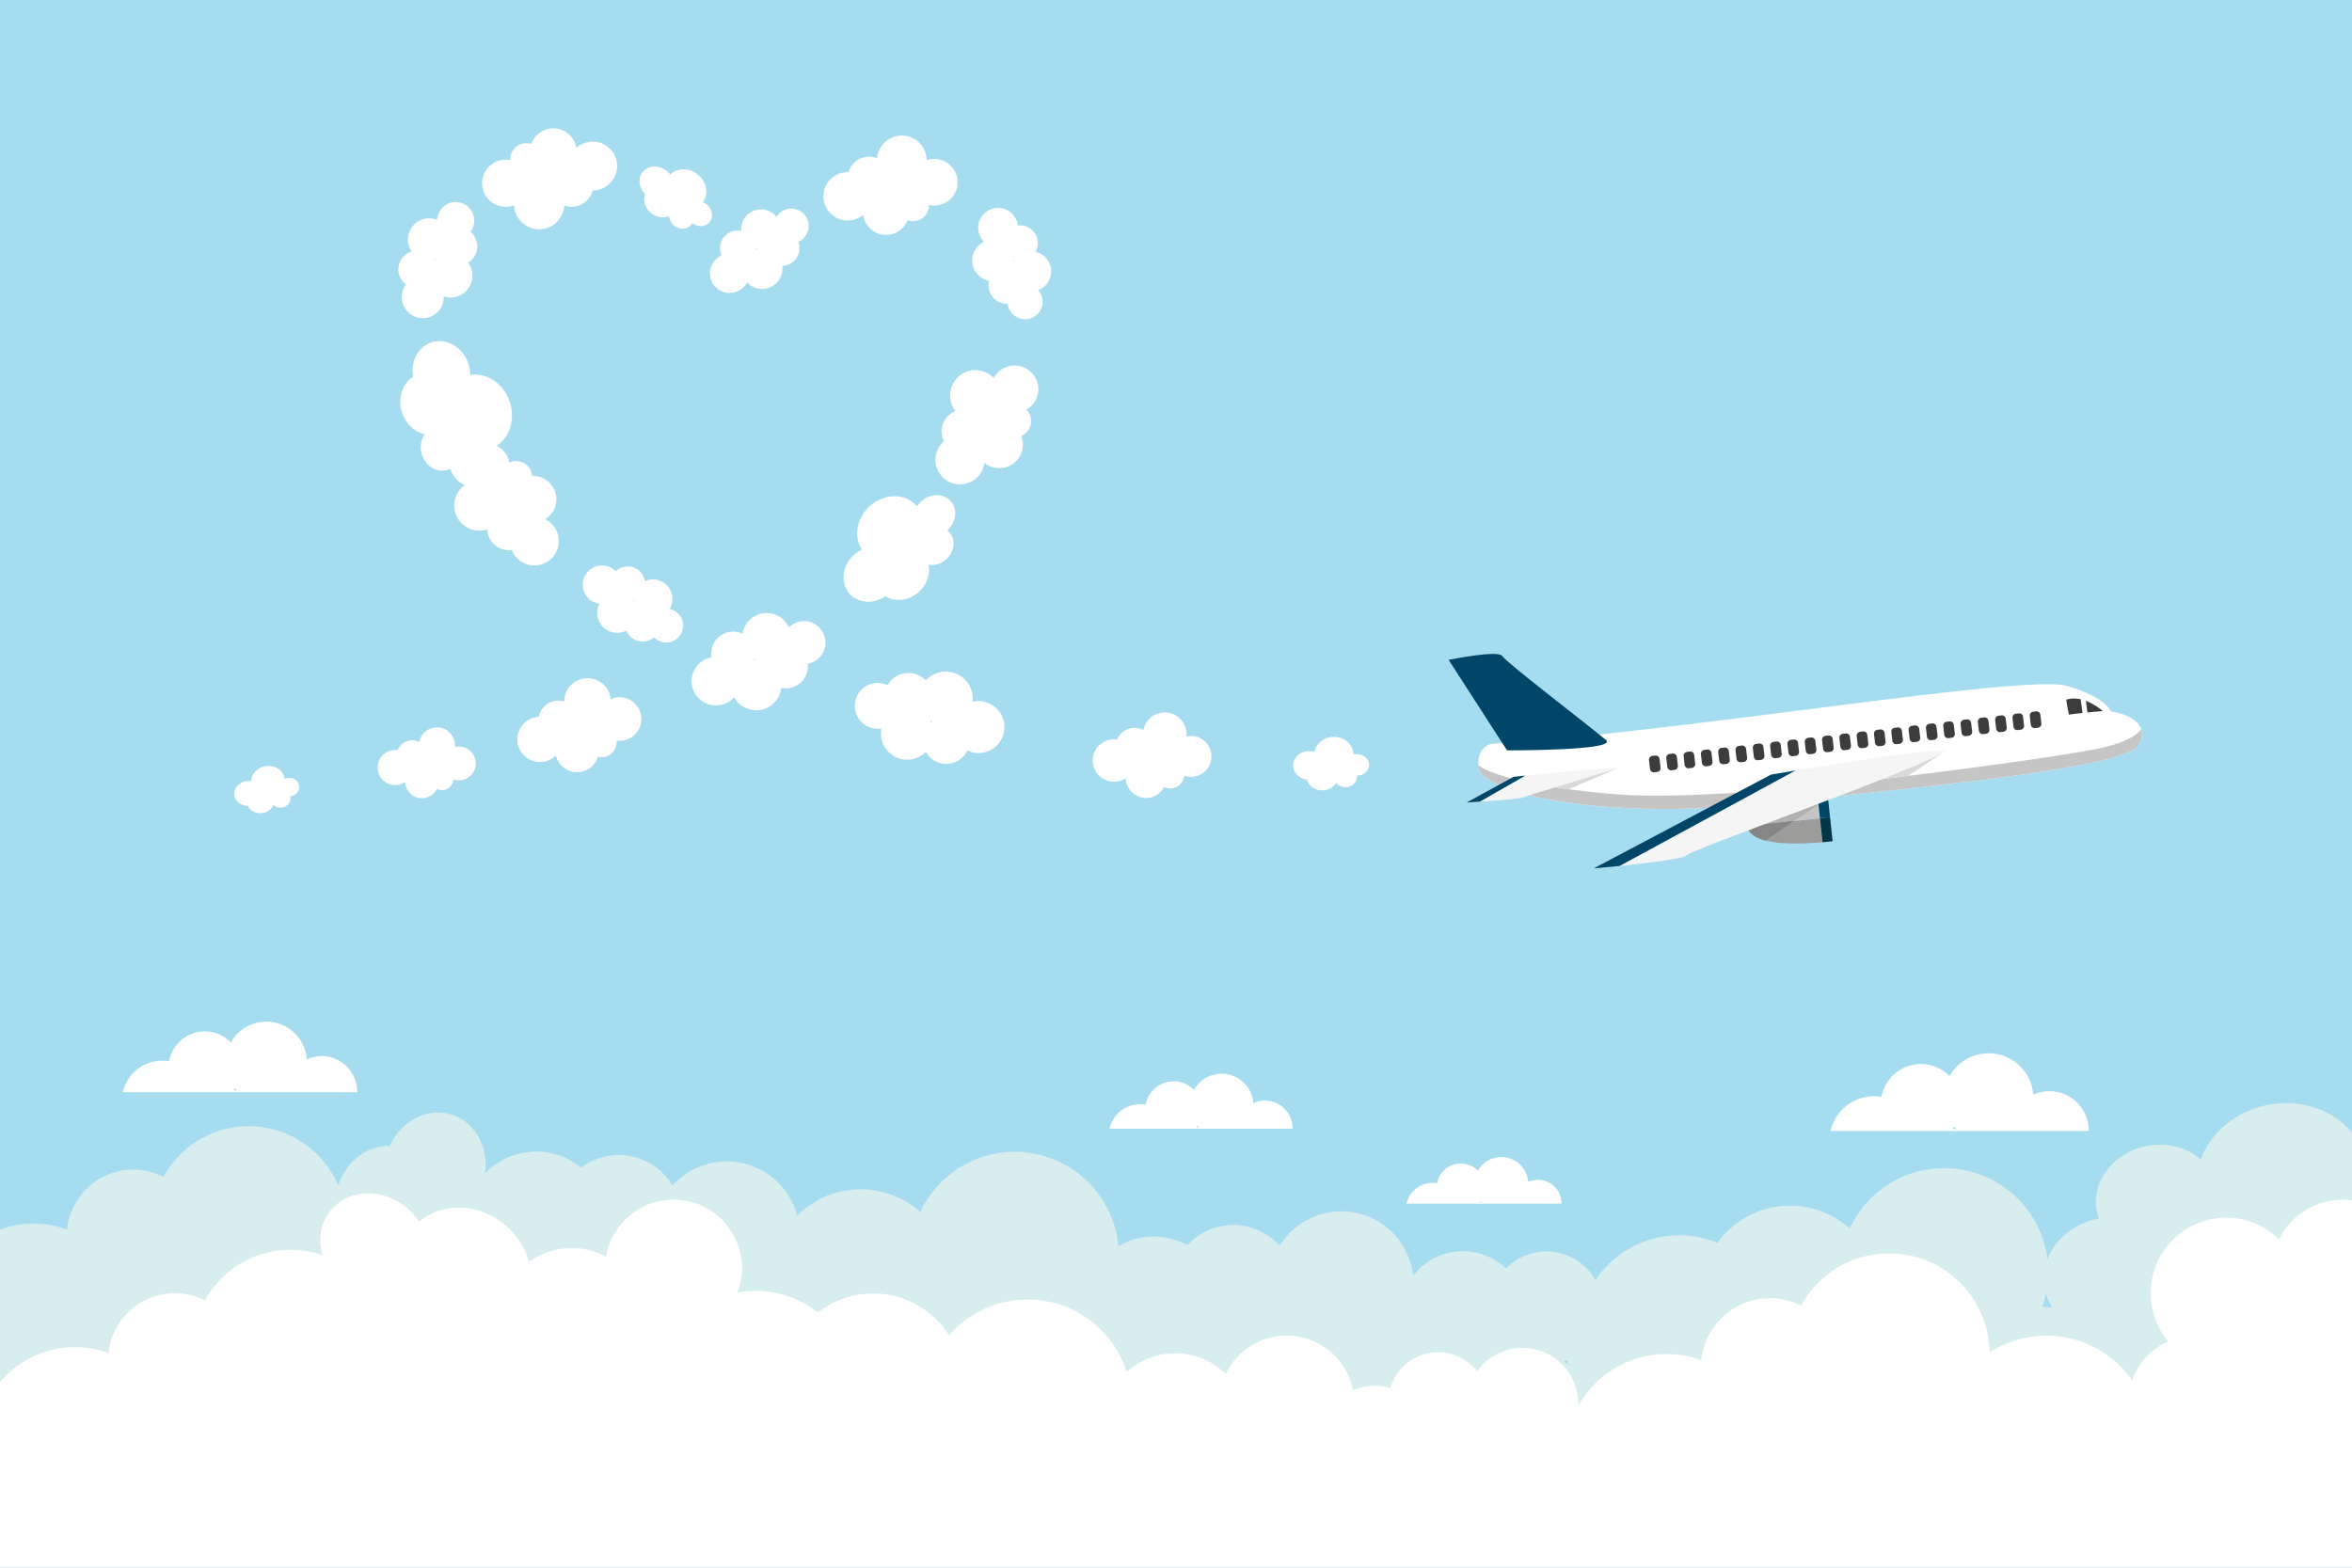 <?xml version="1.0" encoding="UTF-8"?>
<svg xmlns="http://www.w3.org/2000/svg" xmlns:xlink="http://www.w3.org/1999/xlink" width="595.28pt" height="396.85pt" viewBox="0 0 595.28 396.85" version="1.1">
<rect x="0" y="0" width="595.28" height="396.85" fill="#808080" stroke="none"/>
<defs>
<clipPath id="clip1">
  <path d="M 517 279 L 595.281 279 L 595.281 356 L 517 356 Z M 517 279 "/>
</clipPath>
<clipPath id="clip2">
  <path d="M 534 303 L 595.281 303 L 595.281 385 L 534 385 Z M 534 303 "/>
</clipPath>
<clipPath id="clip3">
  <path d="M 396 317 L 545 317 L 545 396.852 L 396 396.852 Z M 396 317 "/>
</clipPath>
<clipPath id="clip4">
  <path d="M 0 361 L 595.281 361 L 595.281 396.852 L 0 396.852 Z M 0 361 "/>
</clipPath>
</defs>
<g id="surface1">
<path style=" stroke:none;fill-rule:nonzero;fill:rgb(64.647%,86.327%,94.139%);fill-opacity:1;" d="M 0 0 L 0 396.848 L 595.277 396.848 L 595.277 0 L 0 0 "/>
<path style=" stroke:none;fill-rule:nonzero;fill:rgb(84.764%,92.969%,93.359%);fill-opacity:1;" d="M 286.141 327.145 C 284.645 326.844 283.156 326.695 281.688 326.668 C 282.094 325.52 282.426 324.328 282.672 323.094 C 285.52 308.816 276.258 294.93 261.98 292.082 C 249.809 289.648 237.93 296.027 232.922 306.809 C 230.004 304.211 226.383 302.324 222.273 301.504 C 213.297 299.711 204.508 303.48 199.449 310.43 C 197.992 309.84 196.465 309.375 194.867 309.055 C 180.973 306.281 167.465 315.293 164.691 329.184 C 161.918 343.074 170.934 356.586 184.824 359.359 C 189.598 360.312 194.328 359.871 198.59 358.32 C 198.57 358.418 198.547 358.512 198.527 358.609 C 195.867 371.938 204.512 374.895 217.836 377.555 C 226.734 379.328 235.465 376.059 241.078 369.723 C 243.164 371.457 245.699 372.715 248.551 373.281 C 256.977 374.965 265.188 370.051 267.852 362.109 C 270.402 363.766 273.301 364.98 276.461 365.613 C 289.848 368.281 302.859 369.602 305.531 356.215 C 308.203 342.832 299.52 329.816 286.141 327.145 "/>
<path style=" stroke:none;fill-rule:nonzero;fill:rgb(84.764%,92.969%,93.359%);fill-opacity:1;" d="M 521.367 331.285 C 519.871 330.984 518.391 330.836 516.918 330.812 C 517.32 329.656 517.656 328.469 517.898 327.234 C 520.75 312.957 511.488 299.07 497.211 296.223 C 485.039 293.789 473.156 300.168 468.152 310.949 C 465.234 308.352 461.609 306.469 457.504 305.645 C 448.523 303.852 439.734 307.621 434.68 314.57 C 433.223 313.98 431.691 313.516 430.098 313.195 C 416.203 310.422 402.691 319.434 399.922 333.324 C 397.148 347.215 406.16 360.727 420.055 363.5 C 424.828 364.453 429.559 364.012 433.82 362.465 C 433.801 362.559 433.773 362.652 433.758 362.75 C 431.098 376.074 439.738 379.035 453.062 381.691 C 461.965 383.469 470.695 380.199 476.309 373.863 C 478.395 375.598 480.93 376.855 483.777 377.422 C 492.207 379.105 500.418 374.191 503.082 366.25 C 505.633 367.906 508.527 369.121 511.691 369.754 C 525.074 372.422 538.09 373.742 540.766 360.355 C 543.438 346.973 534.75 333.957 521.367 331.285 "/>
<path style=" stroke:none;fill-rule:nonzero;fill:rgb(84.764%,92.969%,93.359%);fill-opacity:1;" d="M 395.953 344.527 C 396.188 344.449 396.414 344.363 396.645 344.277 C 396.688 344.738 396.762 345.199 396.848 345.656 C 396.566 345.266 396.27 344.895 395.953 344.527 Z M 429.508 351.422 C 428.484 350.988 427.445 350.699 426.398 350.523 C 426.699 349.996 426.973 349.441 427.215 348.867 C 430.633 340.75 426.82 331.395 418.699 327.98 C 414.234 326.098 409.395 326.41 405.379 328.418 C 404.52 323.879 401.48 319.836 396.898 317.902 C 391.336 315.566 385.129 317.023 381.156 321.102 C 379.805 319.809 378.199 318.734 376.371 317.965 C 368.328 314.582 359.066 318.355 355.684 326.395 C 352.301 334.438 356.07 343.699 364.113 347.086 C 365.609 347.715 367.148 348.098 368.684 348.25 C 368.586 348.461 368.484 348.672 368.395 348.887 C 364.879 357.246 368.805 356.871 377.156 360.387 C 382.016 362.434 387.293 361.961 391.562 359.574 C 392.996 362.777 395.609 365.469 399.105 366.938 C 404.449 369.191 410.391 367.965 414.414 364.293 C 415.617 365.457 417.051 366.43 418.688 367.117 C 425.785 370.102 433.961 366.777 436.945 359.68 C 439.934 352.582 436.605 354.406 429.508 351.422 "/>
<path style=" stroke:none;fill-rule:nonzero;fill:rgb(84.764%,92.969%,93.359%);fill-opacity:1;" d="M 201.637 324.715 C 200.695 324.207 199.734 323.797 198.758 323.473 C 199.266 322.789 199.734 322.059 200.152 321.281 C 205.02 312.316 201.691 301.098 192.723 296.23 C 185.074 292.082 175.797 293.895 170.211 300.074 C 168.797 297.73 166.762 295.719 164.18 294.316 C 158.539 291.262 151.871 291.965 147.047 295.566 C 146.191 294.871 145.266 294.242 144.262 293.699 C 135.531 288.965 124.621 292.203 119.891 300.93 C 115.152 309.656 118.391 320.574 127.117 325.305 C 130.117 326.934 133.379 327.617 136.555 327.461 L 136.449 327.641 C 131.91 336.016 135.016 346.48 143.391 351.02 C 148.98 354.055 155.504 353.672 160.574 350.59 C 161.609 352.184 163.051 353.551 164.844 354.52 C 170.137 357.395 176.652 355.805 180.078 351.039 C 181.441 352.676 183.133 354.09 185.117 355.164 C 193.531 359.727 204.047 356.605 208.605 348.199 C 213.164 339.789 210.047 329.273 201.637 324.715 "/>
<path style=" stroke:none;fill-rule:nonzero;fill:rgb(84.764%,92.969%,93.359%);fill-opacity:1;" d="M 358.934 333.582 C 357.93 333.258 356.914 333.035 355.906 332.902 C 356.273 332.141 356.602 331.348 356.867 330.516 C 359.961 320.906 354.68 310.602 345.066 307.508 C 336.871 304.871 328.184 308.324 323.879 315.355 C 322.074 313.332 319.727 311.75 316.957 310.859 C 310.914 308.91 304.559 310.812 300.527 315.199 C 299.57 314.68 298.555 314.234 297.48 313.891 C 288.125 310.879 278.102 316.02 275.094 325.371 C 272.082 334.723 277.223 344.746 286.574 347.758 C 289.789 348.789 293.086 348.863 296.145 348.133 L 296.074 348.324 C 293.188 357.297 298.117 356.906 307.09 359.793 C 313.078 361.723 319.355 370.164 323.723 366.238 C 325.023 367.602 326.672 358.668 328.59 359.285 C 334.266 361.113 340.312 368.375 342.773 363.117 C 344.398 364.457 346.301 365.523 348.43 366.211 C 357.438 369.109 367.098 364.156 369.996 355.148 C 372.898 346.137 367.945 336.48 358.934 333.582 "/>
<path style=" stroke:none;fill-rule:nonzero;fill:rgb(84.764%,92.969%,93.359%);fill-opacity:1;" d="M 120.172 303.906 C 121.047 302.617 121.75 301.164 122.234 299.57 C 124.539 291.969 120.945 284.148 114.207 282.105 C 108.105 280.25 101.52 283.77 98.613 290.09 C 92.941 289.91 87.426 294.031 85.496 300.379 C 83.93 305.543 85.156 310.809 88.262 314.211 C 85.496 315.262 83.152 317.715 82.156 321.004 C 80.543 326.301 83.051 331.75 87.746 333.172 C 88.16 333.301 88.578 333.383 88.996 333.438 L 88.961 333.543 C 87.227 339.242 89.922 345.109 94.98 346.641 C 100.035 348.176 105.535 344.801 107.266 339.102 C 107.578 338.066 107.742 337.031 107.777 336.016 C 107.906 336.059 108.035 336.102 108.164 336.145 C 116.246 338.602 125.047 333.195 127.812 324.078 C 130.344 315.742 126.953 307.184 120.172 303.906 "/>
<g clip-path="url(#clip1)" clip-rule="nonzero">
<path style=" stroke:none;fill-rule:nonzero;fill:rgb(84.764%,92.969%,93.359%);fill-opacity:1;" d="M 573.938 279.699 C 565.73 281.301 559.418 286.797 557.008 293.516 C 553.566 290.496 548.508 289.062 543.281 290.082 C 534.863 291.723 529.223 299.105 530.68 306.566 C 530.805 307.227 530.996 307.859 531.227 308.469 L 531.055 308.496 C 521.992 310.262 515.922 318.207 517.488 326.238 C 519.055 334.273 527.668 339.355 536.727 337.59 C 538.367 337.266 539.902 336.742 541.32 336.051 C 541.355 336.262 541.387 336.465 541.426 336.668 C 543.93 349.52 557.707 357.645 572.195 354.82 C 585.441 352.23 594.695 341.383 594.266 329.723 C 594.598 329.758 594.938 329.773 595.277 329.793 L 595.277 286.715 C 590.594 281.023 582.434 278.047 573.938 279.699 "/>
</g>
<path style=" stroke:none;fill-rule:nonzero;fill:rgb(84.764%,92.969%,93.359%);fill-opacity:1;" d="M 556.352 339.316 C 552.48 331.422 542.84 326.863 532.75 328.828 C 524.543 330.434 518.23 335.93 515.816 342.645 C 512.379 339.625 507.316 338.191 502.094 339.215 C 493.676 340.852 488.031 348.234 489.488 355.699 C 489.617 356.359 489.809 356.988 490.035 357.602 L 489.863 357.629 C 480.805 359.395 474.73 357.34 476.301 365.371 C 477.867 373.406 486.48 378.484 495.535 376.719 C 497.18 376.398 498.715 375.871 500.133 375.184 C 500.168 375.391 500.195 375.594 500.238 375.801 C 502.738 388.652 516.52 396.773 531.008 393.949 C 544.254 391.363 553.508 380.516 553.074 368.852 C 555.473 369.113 557.977 369.027 560.508 368.531 C 572.586 366.176 580.688 365.582 578.594 354.871 C 576.703 345.176 567.113 338.711 556.352 339.316 "/>
<path style=" stroke:none;fill-rule:nonzero;fill:rgb(84.764%,92.969%,93.359%);fill-opacity:1;" d="M 9.098 359.164 C 10.617 359.125 12.102 358.938 13.539 358.637 C 13.402 359.852 13.344 361.086 13.375 362.344 C 13.766 376.895 25.879 378.379 40.434 377.992 C 52.84 377.66 63.008 378.805 65.496 367.184 C 68.922 369.066 72.867 360.102 77.059 359.988 C 86.211 359.746 93.945 364.121 97.332 356.223 C 98.883 356.473 100.48 356.59 102.105 356.547 C 116.27 356.168 127.438 344.383 127.062 330.223 C 126.684 316.059 114.895 304.887 100.734 305.266 C 95.867 305.395 91.352 306.875 87.539 309.332 C 87.539 309.23 87.539 309.137 87.539 309.035 C 87.176 295.453 75.871 284.738 62.289 285.105 C 53.219 285.348 45.43 290.473 41.363 297.895 C 38.945 296.668 36.191 296.004 33.285 296.082 C 24.695 296.312 17.781 302.93 16.945 311.262 C 14.094 310.211 11 309.672 7.773 309.758 C 5.047 309.832 2.434 310.352 0 311.234 L 0 357.688 C 2.836 358.719 5.902 359.25 9.098 359.164 "/>
<path style=" stroke:none;fill-rule:nonzero;fill:rgb(100%,100%,100%);fill-opacity:1;" d="M 283.484 367.449 C 284.367 365.746 285.035 363.992 285.52 362.219 C 284.316 361.605 283.086 361.113 281.836 360.715 C 282.434 361.879 282.988 368.41 283.484 367.449 "/>
<path style=" stroke:none;fill-rule:nonzero;fill:rgb(100%,100%,100%);fill-opacity:1;" d="M 285.695 362.297 L 285.52 362.219 C 285.035 363.992 284.367 365.746 283.484 367.449 C 282.988 368.41 282.434 361.879 281.836 360.715 C 281.742 360.684 281.648 360.645 281.551 360.613 C 281.648 360.477 281.742 360.531 281.836 360.715 C 283.086 361.113 284.316 361.605 285.52 362.219 C 288.703 350.492 283.418 337.73 272.188 331.918 C 261.164 326.215 247.98 329.055 240.188 338.027 C 238.105 334.723 235.145 331.906 231.422 329.98 C 223.293 325.777 213.801 326.965 207.023 332.242 C 205.781 331.273 204.441 330.402 202.996 329.652 C 190.414 323.141 174.938 328.062 168.43 340.641 C 161.922 353.227 166.84 358.703 179.422 365.215 C 183.746 367.449 188.414 368.34 192.938 368.027 L 192.797 368.285 C 186.555 380.355 191.273 375.195 203.344 381.441 C 211.398 385.609 220.695 384.887 227.844 380.352 C 229.367 382.594 231.457 384.504 234.039 385.84 C 241.672 389.789 250.922 387.34 255.68 380.445 C 257.672 382.742 260.117 384.711 262.98 386.191 C 275.105 392.465 290.016 400.727 296.285 388.602 C 302.559 376.48 297.816 368.57 285.695 362.297 "/>
<path style=" stroke:none;fill-rule:nonzero;fill:rgb(100%,100%,100%);fill-opacity:1;" d="M 373.125 363.609 C 373.273 363.449 373.422 363.289 373.562 363.125 C 373.785 363.469 374.031 363.801 374.289 364.125 C 373.91 363.934 373.52 363.766 373.125 363.609 Z M 402.258 355.176 C 401.281 355.258 400.348 355.461 399.449 355.754 C 399.469 355.215 399.453 354.668 399.406 354.117 C 398.738 346.348 391.895 340.59 384.125 341.266 C 379.852 341.629 376.184 343.867 373.867 347.102 C 371.32 343.895 367.273 341.98 362.891 342.355 C 357.566 342.816 353.305 346.52 351.871 351.352 C 350.277 350.898 348.578 350.715 346.828 350.867 C 339.133 351.527 333.43 358.309 334.094 366.004 C 334.758 373.699 341.531 369.402 349.23 368.738 C 350.66 368.613 352.023 368.281 353.289 367.766 C 353.301 367.973 353.312 368.18 353.328 368.383 C 354.02 376.383 361.062 382.309 369.059 381.621 C 373.707 381.223 377.648 378.672 380.008 375.043 C 382.457 376.965 385.609 377.992 388.953 377.707 C 394.07 377.266 398.223 373.855 399.859 369.32 C 401.285 369.734 402.809 369.902 404.375 369.77 C 411.164 369.184 416.199 373.207 415.613 366.41 C 415.027 359.621 409.051 354.59 402.258 355.176 "/>
<path style=" stroke:none;fill-rule:nonzero;fill:rgb(100%,100%,100%);fill-opacity:1;" d="M 189.113 347.07 C 191.172 341.406 188.633 335.199 183.41 332.516 C 184.828 330.922 185.977 329.043 186.75 326.918 C 190.016 317.926 185.375 307.988 176.383 304.723 C 167.395 301.457 157.457 306.098 154.188 315.09 C 153.824 316.094 153.562 317.105 153.391 318.121 C 152.637 317.719 151.844 317.363 151.016 317.059 C 141.426 313.578 130.82 318.527 127.34 328.117 C 124.367 336.297 127.531 345.203 134.473 349.812 C 132.359 351.559 130.672 353.871 129.668 356.629 C 127.48 362.66 129.16 359.152 133.438 363.391 C 132.879 364.34 132.395 365.348 132.004 366.418 C 128.609 375.75 133.43 386.066 142.762 389.457 C 152.094 392.848 162.406 388.031 165.797 378.699 C 166.965 375.492 167.156 372.164 166.535 369.047 L 166.73 369.125 C 175.68 372.375 185.57 377.758 188.824 368.805 C 190.996 362.824 189.652 356.43 185.855 351.871 C 187.277 350.609 188.418 348.984 189.113 347.07 "/>
<g clip-path="url(#clip2)" clip-rule="nonzero">
<path style=" stroke:none;fill-rule:nonzero;fill:rgb(100%,100%,100%);fill-opacity:1;" d="M 578.488 310.965 C 577.836 311.852 577.277 312.781 576.809 313.738 C 576.18 313.117 575.5 312.531 574.77 311.988 C 566.281 305.727 554.32 307.523 548.055 316.012 C 542.711 323.246 543.238 333.004 548.766 339.605 C 546.16 340.719 543.812 342.516 542.008 344.957 C 538.066 350.293 537.832 357.223 540.832 362.676 C 539.996 363.449 539.223 364.309 538.52 365.262 C 532.422 373.516 534.176 375.148 542.434 381.25 C 550.688 387.344 562.324 385.594 568.422 377.336 C 570.516 374.5 571.688 371.258 571.98 367.984 L 572.148 368.117 C 579.324 373.414 589.145 372.516 595.277 366.418 L 595.277 303.855 C 589.02 303.02 582.508 305.523 578.488 310.965 "/>
</g>
<path style=" stroke:none;fill-rule:nonzero;fill:rgb(100%,100%,100%);fill-opacity:1;" d="M 271.309 390.148 C 270.055 390.508 270.016 391.316 271.309 390.148 "/>
<path style=" stroke:none;fill-rule:nonzero;fill:rgb(100%,100%,100%);fill-opacity:1;" d="M 335.758 341.395 C 328.117 335.809 317.395 337.473 311.809 345.113 C 311.184 345.965 310.656 346.855 310.211 347.773 C 309.605 347.184 308.949 346.625 308.246 346.109 C 300.098 340.148 288.656 341.922 282.695 350.074 C 277.613 357.023 278.16 356.359 283.48 362.656 C 280.992 363.73 278.746 365.461 277.031 367.809 C 273.285 372.934 273.09 379.562 275.984 384.77 C 275.188 385.52 274.449 386.344 273.781 387.254 C 272.695 388.738 271.875 389.637 271.309 390.148 C 272.441 389.824 274.574 389.875 277.641 392.113 C 285.566 397.914 296.699 396.188 302.496 388.258 C 304.492 385.531 305.598 382.43 305.867 379.293 L 306.027 379.418 C 313.637 384.98 324.312 399.324 329.871 391.719 C 333.59 386.637 334.078 384.191 331.73 378.809 C 333.434 378.004 334.965 376.773 336.152 375.148 C 339.672 370.336 338.977 363.734 334.758 359.742 C 336.543 358.625 338.152 367.152 339.477 365.352 C 345.062 357.711 343.398 346.984 335.758 341.395 "/>
<path style=" stroke:none;fill-rule:nonzero;fill:rgb(100%,100%,100%);fill-opacity:1;" d="M 133.645 334.727 C 132.812 334.039 131.918 333.488 130.992 333.066 C 131.082 332.965 131.172 332.863 131.262 332.762 C 136.637 326.242 135.031 316.043 127.684 309.98 C 120.961 304.438 111.762 304.277 106.125 309.273 C 105.27 307.973 104.199 306.762 102.918 305.703 C 96.789 300.648 88.188 300.953 83.707 306.391 C 79.648 311.309 80.359 318.738 85.074 323.855 C 82.727 329.023 84.41 335.699 89.527 339.918 C 93.691 343.352 99.02 344.246 103.355 342.691 C 103.266 345.645 104.621 348.758 107.273 350.941 C 111.547 354.465 117.539 354.25 120.664 350.465 C 120.938 350.129 121.172 349.773 121.387 349.41 L 121.473 349.484 C 126.066 353.273 132.516 353.043 135.879 348.969 C 139.238 344.895 138.238 338.516 133.645 334.727 "/>
<path style=" stroke:none;fill-rule:nonzero;fill:rgb(100%,100%,100%);fill-opacity:1;" d="M 190.84 167.055 C 190.871 166.965 190.895 166.871 190.918 166.777 C 191.074 166.867 191.234 166.953 191.398 167.027 C 191.215 167.027 191.027 167.039 190.84 167.055 Z M 200.664 158.027 C 200.293 158.25 199.965 158.516 199.672 158.805 C 199.574 158.59 199.457 158.379 199.332 158.172 C 197.551 155.238 193.73 154.312 190.801 156.098 C 189.188 157.078 188.18 158.676 187.902 160.406 C 186.27 159.641 184.301 159.684 182.648 160.688 C 180.641 161.91 179.688 164.203 180.07 166.387 C 179.352 166.52 178.648 166.781 177.988 167.184 C 175.09 168.949 174.168 172.734 175.938 175.637 C 177.703 178.535 181.488 179.453 184.391 177.688 C 184.934 177.359 185.402 176.961 185.797 176.512 L 185.934 176.746 C 187.773 179.762 191.707 180.719 194.723 178.883 C 196.473 177.812 197.531 176.035 197.746 174.148 C 199.086 174.426 200.531 174.215 201.793 173.441 C 203.723 172.27 204.688 170.113 204.445 168.008 C 205.09 167.895 205.723 167.66 206.312 167.301 C 208.875 165.738 209.684 162.402 208.125 159.84 C 206.562 157.281 203.223 156.469 200.664 158.027 "/>
<path style=" stroke:none;fill-rule:nonzero;fill:rgb(100%,100%,100%);fill-opacity:1;" d="M 191.199 63.09 L 191.207 62.863 C 191.344 62.902 191.488 62.938 191.633 62.965 C 191.488 63 191.34 63.043 191.199 63.09 Z M 197.168 54.105 C 196.922 54.355 196.715 54.625 196.535 54.906 C 196.422 54.758 196.289 54.613 196.148 54.473 C 194.184 52.52 191.004 52.527 189.047 54.496 C 187.973 55.578 187.492 57.031 187.605 58.441 C 186.176 58.152 184.637 58.566 183.531 59.676 C 182.191 61.023 181.887 63.012 182.609 64.648 C 182.07 64.895 181.566 65.238 181.129 65.68 C 179.191 67.629 179.203 70.777 181.152 72.715 C 183.102 74.652 186.25 74.645 188.188 72.695 C 188.551 72.328 188.844 71.926 189.07 71.492 L 189.219 71.652 C 191.246 73.672 194.52 73.656 196.535 71.633 C 197.703 70.449 198.191 68.855 197.992 67.328 C 199.102 67.285 200.191 66.844 201.035 65.992 C 202.324 64.699 202.668 62.816 202.066 61.211 C 202.551 60.996 203.004 60.691 203.395 60.297 C 205.109 58.574 205.098 55.797 203.379 54.086 C 201.656 52.379 198.875 52.387 197.168 54.105 "/>
<path style=" stroke:none;fill-rule:nonzero;fill:rgb(100%,100%,100%);fill-opacity:1;" d="M 256.504 66.277 C 256.516 66.125 256.516 65.977 256.512 65.82 L 256.734 65.895 C 256.652 66.02 256.574 66.148 256.504 66.277 Z M 262.094 63.766 C 262.805 62.473 262.871 60.859 262.137 59.457 C 261.238 57.758 259.418 56.855 257.613 57.062 C 257.543 56.465 257.367 55.875 257.07 55.316 C 255.777 52.855 252.73 51.91 250.27 53.203 C 247.809 54.5 246.863 57.539 248.156 60.004 C 248.398 60.461 248.695 60.867 249.047 61.215 L 248.848 61.312 C 246.289 62.656 245.309 65.82 246.652 68.379 C 247.434 69.867 248.828 70.82 250.359 71.098 C 250.062 72.176 250.16 73.367 250.727 74.438 C 251.586 76.07 253.297 76.977 255.031 76.887 C 255.09 77.414 255.246 77.945 255.512 78.441 C 256.652 80.617 259.34 81.449 261.512 80.312 C 263.684 79.172 264.52 76.48 263.379 74.312 C 263.215 73.996 263.016 73.715 262.797 73.461 C 262.977 73.395 263.156 73.309 263.328 73.219 C 265.816 71.91 266.77 68.84 265.465 66.355 C 264.746 64.984 263.492 64.078 262.094 63.766 "/>
<path style=" stroke:none;fill-rule:nonzero;fill:rgb(100%,100%,100%);fill-opacity:1;" d="M 160.148 151.98 L 160.367 151.91 C 160.375 152.055 160.395 152.195 160.414 152.336 C 160.332 152.215 160.242 152.098 160.148 151.98 Z M 170.414 154.457 C 170.105 154.312 169.785 154.219 169.465 154.145 C 169.562 153.988 169.648 153.816 169.734 153.645 C 170.871 151.184 169.797 148.262 167.332 147.125 C 165.977 146.5 164.48 146.539 163.223 147.121 C 163.012 145.707 162.109 144.434 160.727 143.793 C 159.035 143.012 157.105 143.395 155.84 144.609 C 155.438 144.195 154.953 143.848 154.398 143.594 C 151.957 142.469 149.066 143.531 147.938 145.973 C 146.812 148.414 147.879 151.305 150.316 152.438 C 150.77 152.645 151.238 152.777 151.711 152.836 L 151.617 153.031 C 150.445 155.566 151.555 158.574 154.094 159.746 C 155.562 160.426 157.195 160.34 158.535 159.648 C 158.945 160.652 159.719 161.508 160.781 161.996 C 162.398 162.746 164.246 162.43 165.527 161.344 C 165.883 161.715 166.312 162.027 166.809 162.258 C 168.965 163.258 171.516 162.312 172.512 160.16 C 173.504 158.008 172.566 155.449 170.414 154.457 "/>
<path style=" stroke:none;fill-rule:nonzero;fill:rgb(100%,100%,100%);fill-opacity:1;" d="M 235.656 182.926 C 235.574 182.75 235.48 182.578 235.395 182.41 C 235.547 182.523 235.723 182.633 235.895 182.734 Z M 248.121 177.488 C 247.445 177.438 246.789 177.492 246.164 177.641 C 246.176 177.543 246.184 177.449 246.191 177.352 C 246.469 173.586 243.641 170.305 239.871 170.027 C 237.684 169.867 235.66 170.754 234.293 172.262 C 233.305 171.191 231.91 170.477 230.336 170.359 C 227.93 170.18 225.742 171.457 224.645 173.441 C 224.02 173.141 223.32 172.945 222.582 172.898 C 219.387 172.656 216.602 175.062 216.363 178.262 C 216.133 181.457 218.531 184.242 221.73 184.477 C 222.188 184.516 222.641 184.484 223.074 184.422 C 223.027 184.664 222.996 184.926 222.973 185.184 C 222.707 188.84 225.453 192.027 229.109 192.297 C 231.121 192.441 232.992 191.684 234.316 190.348 C 235.258 192.031 236.996 193.219 239.059 193.371 C 241.566 193.555 243.828 192.152 244.852 190.012 C 245.555 190.348 246.332 190.559 247.156 190.617 C 250.777 190.883 253.934 188.16 254.203 184.535 C 254.469 180.914 251.746 177.762 248.121 177.488 "/>
<path style=" stroke:none;fill-rule:nonzero;fill:rgb(100%,100%,100%);fill-opacity:1;" d="M 109.93 66.102 L 109.816 65.879 C 109.969 65.844 110.117 65.801 110.27 65.754 C 110.148 65.859 110.035 65.977 109.93 66.102 Z M 119.098 58.66 C 119.434 58.211 119.695 57.691 119.855 57.117 C 120.559 54.613 119.094 52.023 116.594 51.324 C 114.098 50.629 111.504 52.09 110.809 54.59 C 110.707 54.945 110.656 55.309 110.637 55.664 C 110.449 55.586 110.254 55.52 110.055 55.465 C 107.195 54.664 104.227 56.336 103.434 59.195 C 102.992 60.766 103.301 62.371 104.145 63.629 C 102.656 64.109 101.441 65.301 100.988 66.91 C 100.441 68.867 101.191 70.887 102.727 72.035 C 102.348 72.547 102.059 73.129 101.883 73.773 C 101.09 76.605 102.746 79.539 105.578 80.332 C 108.41 81.121 111.344 79.465 112.137 76.637 C 112.281 76.105 112.348 75.574 112.328 75.059 L 112.555 75.125 C 115.496 75.945 118.551 74.227 119.367 71.281 C 119.848 69.57 119.469 67.824 118.488 66.504 C 119.496 65.887 120.289 64.898 120.629 63.668 C 121.156 61.789 120.492 59.852 119.098 58.66 "/>
<path style=" stroke:none;fill-rule:nonzero;fill:rgb(100%,100%,100%);fill-opacity:1;" d="M 115.898 188.977 C 115.637 188.992 115.379 189.027 115.133 189.09 C 115.148 188.879 115.156 188.664 115.145 188.445 C 115.012 185.926 112.855 183.988 110.336 184.129 C 108.188 184.242 106.465 185.82 106.086 187.852 C 105.484 187.535 104.797 187.379 104.07 187.414 C 102.484 187.5 101.172 188.512 100.621 189.895 C 100.348 189.859 100.074 189.848 99.793 189.859 C 97.34 189.992 95.457 192.09 95.59 194.539 C 95.719 196.992 97.812 198.875 100.27 198.742 C 101.109 198.699 101.887 198.422 102.535 197.977 L 102.535 198.027 C 102.664 200.379 104.672 202.188 107.023 202.059 C 108.594 201.977 109.922 201.051 110.594 199.746 C 111.016 199.945 111.496 200.051 112 200.02 C 113.488 199.941 114.656 198.766 114.762 197.316 C 115.262 197.484 115.801 197.562 116.355 197.531 C 118.723 197.406 120.531 195.391 120.406 193.027 C 120.281 190.66 118.262 188.852 115.898 188.977 "/>
<path style=" stroke:none;fill-rule:nonzero;fill:rgb(100%,100%,100%);fill-opacity:1;" d="M 235.582 40.297 C 235.223 40.355 234.879 40.438 234.547 40.551 C 234.543 40.262 234.52 39.965 234.477 39.668 C 233.961 36.23 230.75 33.863 227.312 34.383 C 224.383 34.824 222.23 37.223 221.98 40.051 C 221.117 39.699 220.148 39.566 219.156 39.719 C 216.996 40.047 215.328 41.605 214.754 43.574 C 214.379 43.562 214 43.582 213.617 43.641 C 210.273 44.145 207.969 47.266 208.469 50.609 C 208.977 53.953 212.094 56.258 215.441 55.754 C 216.59 55.578 217.621 55.098 218.453 54.402 L 218.457 54.473 C 218.941 57.684 221.938 59.891 225.145 59.406 C 227.285 59.086 228.98 57.641 229.73 55.762 C 230.336 55.984 231.012 56.062 231.695 55.953 C 233.727 55.648 235.168 53.879 235.121 51.883 C 235.832 52.047 236.578 52.086 237.344 51.969 C 240.566 51.48 242.785 48.477 242.297 45.254 C 241.812 42.031 238.805 39.812 235.582 40.297 "/>
<path style=" stroke:none;fill-rule:nonzero;fill:rgb(100%,100%,100%);fill-opacity:1;" d="M 155.5 176.652 C 155.168 176.734 154.855 176.844 154.551 176.977 C 154.527 176.703 154.48 176.434 154.414 176.16 C 153.645 173 150.457 171.062 147.301 171.832 C 144.602 172.484 142.801 174.898 142.801 177.559 C 141.965 177.305 141.055 177.266 140.145 177.484 C 138.156 177.969 136.73 179.562 136.363 181.441 C 136.016 181.465 135.66 181.516 135.305 181.602 C 132.23 182.352 130.344 185.449 131.094 188.523 C 131.844 191.598 134.941 193.484 138.02 192.734 C 139.074 192.477 139.988 191.941 140.707 191.227 L 140.723 191.293 C 141.441 194.242 144.414 196.051 147.363 195.332 C 149.332 194.852 150.793 193.367 151.332 191.555 C 151.918 191.707 152.551 191.723 153.18 191.57 C 155.047 191.113 156.246 189.348 156.035 187.484 C 156.711 187.578 157.41 187.555 158.109 187.383 C 161.074 186.66 162.891 183.676 162.168 180.711 C 161.445 177.75 158.461 175.934 155.5 176.652 "/>
<path style=" stroke:none;fill-rule:nonzero;fill:rgb(100%,100%,100%);fill-opacity:1;" d="M 138.012 131.438 L 138.07 131.398 C 140.832 129.652 141.656 125.992 139.906 123.227 C 138.738 121.387 136.723 120.406 134.684 120.48 C 134.641 119.828 134.438 119.18 134.066 118.59 C 132.961 116.836 130.738 116.223 128.914 117.078 C 128.781 116.359 128.512 115.652 128.098 114.996 C 126.336 112.223 122.66 111.395 119.887 113.148 C 117.113 114.906 116.285 118.582 118.039 121.355 C 118.234 121.664 118.457 121.949 118.695 122.211 C 118.43 122.336 118.168 122.473 117.91 122.633 C 114.949 124.508 114.07 128.43 115.941 131.387 C 117.539 133.914 120.621 134.926 123.336 134.008 C 123.363 134.949 123.637 135.895 124.18 136.742 C 125.355 138.605 127.473 139.512 129.52 139.238 C 129.66 139.59 129.836 139.938 130.043 140.266 C 131.867 143.148 135.68 144.008 138.562 142.184 C 141.441 140.359 142.297 136.547 140.48 133.664 C 139.852 132.676 138.988 131.922 138.012 131.438 "/>
<path style=" stroke:none;fill-rule:nonzero;fill:rgb(100%,100%,100%);fill-opacity:1;" d="M 148.875 35.949 C 147.719 36.168 146.699 36.688 145.883 37.418 L 145.871 37.348 C 145.273 34.125 142.176 31.996 138.953 32.594 C 136.805 32.996 135.141 34.512 134.449 36.43 C 133.828 36.23 133.145 36.176 132.457 36.305 C 130.418 36.68 129.02 38.516 129.133 40.531 C 128.414 40.391 127.656 40.379 126.891 40.52 C 123.652 41.121 121.516 44.23 122.117 47.469 C 122.719 50.707 125.828 52.844 129.062 52.246 C 129.426 52.18 129.773 52.078 130.105 51.953 C 130.117 52.246 130.148 52.543 130.203 52.844 C 130.844 56.293 134.164 58.574 137.617 57.938 C 140.562 57.391 142.648 54.898 142.809 52.031 C 143.695 52.355 144.676 52.449 145.668 52.27 C 147.84 51.863 149.473 50.234 149.98 48.227 C 150.359 48.227 150.746 48.191 151.133 48.121 C 154.492 47.496 156.711 44.27 156.09 40.906 C 155.465 37.547 152.234 35.328 148.875 35.949 "/>
<path style=" stroke:none;fill-rule:nonzero;fill:rgb(100%,100%,100%);fill-opacity:1;" d="M 301.215 186.301 C 300.898 186.312 300.582 186.359 300.281 186.426 C 300.309 186.172 300.316 185.914 300.305 185.648 C 300.18 182.602 297.602 180.227 294.551 180.355 C 291.949 180.469 289.848 182.352 289.359 184.801 C 288.641 184.41 287.805 184.211 286.93 184.246 C 285.012 184.328 283.41 185.531 282.723 187.195 C 282.398 187.148 282.062 187.133 281.723 187.145 C 278.754 187.27 276.449 189.777 276.574 192.742 C 276.695 195.711 279.203 198.016 282.172 197.895 C 283.191 197.848 284.133 197.523 284.926 197 L 284.926 197.062 C 285.047 199.906 287.445 202.117 290.297 202 C 292.195 201.918 293.812 200.82 294.645 199.25 C 295.152 199.5 295.73 199.633 296.34 199.602 C 298.141 199.527 299.57 198.121 299.719 196.371 C 300.32 196.578 300.969 196.688 301.645 196.656 C 304.504 196.535 306.727 194.121 306.605 191.262 C 306.488 188.402 304.07 186.184 301.215 186.301 "/>
<path style=" stroke:none;fill-rule:nonzero;fill:rgb(100%,100%,100%);fill-opacity:1;" d="M 260.535 93.816 C 257.934 91.758 254.164 92.191 252.105 94.789 C 251.875 95.082 251.68 95.387 251.512 95.699 C 251.305 95.484 251.086 95.285 250.848 95.094 C 248.078 92.898 244.047 93.363 241.855 96.133 C 239.98 98.496 240.047 101.77 241.82 104.047 C 240.938 104.391 240.129 104.965 239.496 105.766 C 238.113 107.508 237.961 109.82 238.898 111.684 C 238.613 111.934 238.344 112.211 238.098 112.52 C 235.961 115.223 236.418 119.141 239.109 121.273 C 241.805 123.406 245.723 122.953 247.859 120.262 C 248.594 119.336 249.023 118.262 249.16 117.168 L 249.219 117.215 C 251.801 119.266 255.562 118.828 257.609 116.242 C 258.977 114.516 259.234 112.266 258.484 110.352 C 259.09 110.094 259.645 109.684 260.082 109.129 C 261.379 107.492 261.227 105.176 259.801 103.723 C 260.441 103.352 261.027 102.859 261.516 102.246 C 263.574 99.645 263.133 95.871 260.535 93.816 "/>
<path style=" stroke:none;fill-rule:nonzero;fill:rgb(100%,100%,100%);fill-opacity:1;" d="M 72.766 196.938 C 72.504 196.977 72.254 197.051 72.023 197.145 L 72.012 197.047 C 71.715 194.988 69.59 193.59 67.266 193.922 C 65.145 194.23 63.59 195.879 63.566 197.734 C 63.188 197.676 62.789 197.668 62.383 197.727 C 60.445 198.008 59.074 199.625 59.324 201.344 C 59.547 202.898 61.02 204.004 62.734 203.988 C 63.285 205.273 64.781 206.07 66.402 205.84 C 67.715 205.648 68.762 204.824 69.195 203.777 C 69.723 204.285 70.512 204.555 71.352 204.434 C 72.703 204.238 73.656 203.109 73.48 201.914 C 73.469 201.809 73.441 201.703 73.41 201.605 L 73.441 201.602 C 74.891 201.395 75.918 200.18 75.734 198.895 C 75.547 197.602 74.219 196.73 72.766 196.938 "/>
<path style=" stroke:none;fill-rule:nonzero;fill:rgb(100%,100%,100%);fill-opacity:1;" d="M 240.582 126.809 C 238.742 124.797 235.414 124.848 233.148 126.918 C 232.734 127.289 232.391 127.707 232.105 128.148 L 231.969 127.988 C 229.031 124.77 223.707 124.852 220.078 128.16 C 216.762 131.191 216.008 135.879 218.148 139.117 C 217.426 139.461 216.73 139.918 216.094 140.496 C 213.07 143.262 212.602 147.676 215.051 150.355 C 217.27 152.785 221.113 152.965 224.066 150.926 C 226.539 152.504 230.066 152.125 232.598 149.82 C 234.648 147.941 235.496 145.285 235.016 142.961 C 236.516 143.223 238.207 142.754 239.516 141.559 C 241.621 139.633 241.949 136.559 240.242 134.688 C 240.09 134.52 239.926 134.379 239.754 134.238 L 239.801 134.203 C 242.066 132.133 242.418 128.82 240.582 126.809 "/>
<path style=" stroke:none;fill-rule:nonzero;fill:rgb(100%,100%,100%);fill-opacity:1;" d="M 178.727 51.664 C 178.453 51.465 178.164 51.309 177.867 51.191 L 177.945 51.09 C 179.512 48.945 178.82 45.777 176.402 44.012 C 174.195 42.395 171.305 42.516 169.629 44.184 C 169.336 43.793 168.98 43.434 168.559 43.125 C 166.543 41.648 163.848 41.902 162.547 43.691 C 161.363 45.312 161.723 47.629 163.293 49.145 C 162.652 50.812 163.301 52.871 164.988 54.102 C 166.355 55.102 168.043 55.285 169.375 54.719 C 169.402 55.645 169.883 56.598 170.754 57.234 C 172.16 58.262 174.035 58.082 174.945 56.84 C 175.027 56.727 175.094 56.609 175.156 56.492 L 175.184 56.516 C 176.691 57.621 178.711 57.43 179.691 56.09 C 180.668 54.75 180.238 52.766 178.727 51.664 "/>
<path style=" stroke:none;fill-rule:nonzero;fill:rgb(100%,100%,100%);fill-opacity:1;" d="M 343.41 190.895 C 343.102 190.895 342.805 190.938 342.523 191.012 L 342.527 190.895 C 342.52 188.48 340.305 186.531 337.586 186.539 C 335.098 186.551 333.047 188.191 332.719 190.316 C 332.293 190.191 331.84 190.117 331.363 190.121 C 329.094 190.129 327.258 191.766 327.27 193.773 C 327.273 195.598 328.785 197.102 330.754 197.363 C 331.184 198.93 332.77 200.09 334.66 200.082 C 336.203 200.074 337.539 199.301 338.211 198.168 C 338.727 198.836 339.594 199.27 340.574 199.27 C 342.156 199.262 343.434 198.121 343.43 196.719 C 343.43 196.594 343.414 196.473 343.395 196.355 L 343.43 196.355 C 345.133 196.352 346.504 195.121 346.5 193.613 C 346.492 192.105 345.109 190.887 343.41 190.895 "/>
<path style=" stroke:none;fill-rule:nonzero;fill:rgb(100%,100%,100%);fill-opacity:1;" d="M 119.031 94.895 C 119.023 94.02 118.891 93.113 118.602 92.215 C 117.242 87.93 113.051 85.434 109.254 86.648 C 105.809 87.742 103.863 91.496 104.539 95.375 C 101.84 97.113 100.594 100.805 101.73 104.387 C 102.66 107.289 104.918 109.355 107.461 109.945 C 106.512 111.324 106.199 113.223 106.789 115.07 C 107.738 118.059 110.656 119.801 113.309 118.957 C 113.539 118.883 113.762 118.777 113.973 118.676 L 113.988 118.738 C 115.016 121.953 118.152 123.82 121 122.914 C 123.852 122.012 125.332 118.664 124.309 115.449 C 124.125 114.867 123.867 114.34 123.562 113.852 L 123.781 113.781 C 128.336 112.336 130.707 106.992 129.07 101.855 C 127.57 97.152 123.246 94.254 119.031 94.895 "/>
<path style=" stroke:none;fill-rule:nonzero;fill:rgb(100%,100%,100%);fill-opacity:1;" d="M 19.613 380.441 C 21.141 380.402 22.621 380.219 24.059 379.914 C 23.918 381.129 23.859 382.363 23.895 383.621 C 24.281 398.176 36.398 389.66 50.953 389.27 C 63.359 388.938 73.527 400.082 76.016 388.461 C 79.441 390.348 83.391 391.379 87.578 391.27 C 96.727 391.023 104.465 385.398 107.852 377.504 C 109.402 377.754 110.996 377.867 112.629 377.824 C 126.785 377.445 137.961 375.66 137.578 361.5 C 137.199 347.34 125.414 336.168 111.254 336.543 C 106.391 336.676 101.871 338.152 98.059 340.609 C 98.059 340.512 98.059 340.414 98.059 340.316 C 97.695 326.734 86.391 316.02 72.809 316.383 C 63.734 316.625 55.949 321.75 51.883 329.172 C 49.461 327.945 46.711 327.285 43.805 327.359 C 35.215 327.594 28.301 334.207 27.465 342.539 C 24.609 341.492 21.52 340.949 18.293 341.039 C 10.922 341.234 4.391 344.645 0 349.891 L 0 377.711 C 4.68 380.484 11.766 380.652 19.613 380.441 "/>
<g clip-path="url(#clip3)" clip-rule="nonzero">
<path style=" stroke:none;fill-rule:nonzero;fill:rgb(100%,100%,100%);fill-opacity:1;" d="M 517.199 338.129 C 512.172 338.266 507.5 339.789 503.562 342.332 C 503.562 342.23 503.562 342.129 503.562 342.027 C 503.184 327.988 491.496 316.91 477.461 317.285 C 468.078 317.535 460.031 322.836 455.824 330.512 C 453.324 329.238 450.48 328.555 447.477 328.637 C 438.598 328.875 431.449 335.711 430.586 344.324 C 427.637 343.242 424.438 342.684 421.105 342.773 C 407.004 343.148 395.875 354.887 396.254 368.992 C 396.629 383.094 408.367 384.223 422.473 383.848 C 424.047 383.805 425.578 383.613 427.066 383.301 C 426.922 384.555 426.859 385.832 426.895 387.129 C 427.297 402.176 439.82 394.047 454.863 393.645 C 467.691 393.301 478.199 400.148 480.773 388.133 C 484.312 390.082 488.395 395.152 492.727 395.035 C 502.188 394.781 510.184 388.969 513.684 380.805 C 515.285 381.062 516.938 381.184 518.617 381.137 C 533.258 380.746 544.805 378.562 544.414 363.926 C 544.023 349.285 531.84 337.738 517.199 338.129 "/>
</g>
<path style=" stroke:none;fill-rule:nonzero;fill:rgb(100%,100%,100%);fill-opacity:1;" d="M 59.176 275.895 C 59.27 275.77 59.363 275.645 59.453 275.512 C 59.645 275.742 59.848 275.969 60.059 276.18 C 59.77 276.07 59.473 275.977 59.176 275.895 Z M 79.668 267.508 C 78.969 267.645 78.301 267.859 77.676 268.145 C 77.648 267.754 77.594 267.355 77.52 266.961 C 76.426 261.371 71.012 257.723 65.422 258.812 C 62.344 259.414 59.859 261.324 58.426 263.852 C 56.332 261.723 53.242 260.648 50.09 261.266 C 46.258 262.012 43.453 265.031 42.789 268.652 C 41.598 268.445 40.348 268.445 39.09 268.691 C 34.984 269.492 31.938 272.652 31.078 276.488 L 90.406 276.488 C 90.418 275.875 90.363 275.254 90.242 274.625 C 89.289 269.738 84.555 266.555 79.668 267.508 "/>
<path style=" stroke:none;fill-rule:nonzero;fill:rgb(100%,100%,100%);fill-opacity:1;" d="M 302.766 285.281 C 302.836 285.184 302.91 285.082 302.98 284.98 C 303.129 285.16 303.289 285.336 303.453 285.504 C 303.227 285.418 302.996 285.348 302.766 285.281 Z M 318.773 278.727 C 318.227 278.836 317.703 279.004 317.219 279.227 C 317.191 278.918 317.152 278.609 317.094 278.301 C 316.238 273.934 312.008 271.086 307.645 271.938 C 305.238 272.406 303.297 273.898 302.18 275.875 C 300.539 274.211 298.129 273.371 295.664 273.852 C 292.672 274.438 290.48 276.797 289.965 279.621 C 289.031 279.461 288.059 279.465 287.07 279.652 C 283.863 280.277 281.484 282.746 280.812 285.742 L 327.16 285.742 C 327.168 285.266 327.129 284.777 327.031 284.289 C 326.285 280.473 322.59 277.98 318.773 278.727 "/>
<path style=" stroke:none;fill-rule:nonzero;fill:rgb(100%,100%,100%);fill-opacity:1;" d="M 374.547 304.316 L 374.73 304.062 C 374.855 304.215 374.992 304.363 375.129 304.504 C 374.938 304.434 374.742 304.367 374.547 304.316 Z M 388.102 298.77 C 387.637 298.855 387.195 299 386.781 299.188 C 386.766 298.93 386.727 298.668 386.676 298.406 C 385.957 294.707 382.375 292.297 378.68 293.02 C 376.645 293.414 375 294.68 374.051 296.352 C 372.664 294.941 370.621 294.23 368.535 294.641 C 366.004 295.133 364.145 297.133 363.711 299.523 C 362.922 299.391 362.098 299.391 361.266 299.551 C 358.547 300.082 356.531 302.172 355.965 304.707 L 395.203 304.707 C 395.207 304.301 395.176 303.891 395.09 303.477 C 394.461 300.242 391.332 298.137 388.102 298.77 "/>
<path style=" stroke:none;fill-rule:nonzero;fill:rgb(100%,100%,100%);fill-opacity:1;" d="M 494.234 285.652 C 494.34 285.516 494.441 285.371 494.539 285.23 C 494.75 285.484 494.977 285.73 495.207 285.965 C 494.891 285.848 494.562 285.742 494.234 285.652 Z M 516.805 276.414 C 516.031 276.562 515.297 276.801 514.609 277.113 C 514.578 276.684 514.52 276.25 514.434 275.812 C 513.234 269.652 507.27 265.641 501.113 266.84 C 497.727 267.504 494.988 269.605 493.41 272.391 C 491.102 270.047 487.699 268.863 484.227 269.539 C 480.012 270.363 476.918 273.688 476.188 277.676 C 474.875 277.449 473.504 277.449 472.113 277.719 C 467.594 278.602 464.238 282.082 463.293 286.301 L 528.629 286.301 C 528.641 285.629 528.582 284.945 528.445 284.254 C 527.395 278.871 522.184 275.363 516.805 276.414 "/>
<path style=" stroke:none;fill-rule:nonzero;fill:rgb(100%,100%,100%);fill-opacity:1;" d="M 534.164 180.055 C 534.164 180.055 533.414 176.664 523.004 173.602 C 512.59 170.539 425.57 185.363 378.16 188.238 C 373.395 188.527 373.551 194.922 375.242 196.285 C 384.23 203.516 413.969 206.434 440.496 203.891 C 483.242 199.793 537.801 194.535 541.188 188.703 C 545.359 181.516 534.164 180.055 534.164 180.055 "/>
<path style=" stroke:none;fill-rule:nonzero;fill:rgb(77.344%,77.344%,77.344%);fill-opacity:1;" d="M 529.777 189.762 C 519.297 191.691 497.809 194.719 472.23 197.688 C 446.645 200.66 423.195 201.949 411.066 201.215 C 402.527 200.695 381.23 198.434 374.199 193.789 C 374.316 194.895 374.699 195.852 375.242 196.285 C 384.23 203.516 413.969 206.434 440.496 203.891 C 483.242 199.793 537.801 194.535 541.188 188.703 C 542.148 187.051 542.293 185.699 541.949 184.602 C 541.949 184.602 540.234 187.828 529.777 189.762 "/>
<path style=" stroke:none;fill-rule:nonzero;fill:rgb(0%,27.44%,40.796%);fill-opacity:1;" d="M 380.18 166.047 C 379.137 164.492 366.641 167.039 366.641 167.039 L 381.422 189.953 C 381.422 189.953 409.766 190.059 406.434 187.305 C 400.449 182.359 381.387 167.84 380.18 166.047 "/>
<path style=" stroke:none;fill-rule:nonzero;fill:rgb(61.131%,61.131%,60.742%);fill-opacity:1;" d="M 442.238 209.105 C 442.801 214.332 455.699 213.727 461.285 213.215 L 460.629 207.125 L 442.238 209.105 "/>
<path style=" stroke:none;fill-rule:nonzero;fill:rgb(0%,21.167%,27.831%);fill-opacity:1;" d="M 460.629 207.125 L 461.285 213.215 C 462.84 213.07 463.828 212.938 463.828 212.938 L 463.172 206.852 L 460.629 207.125 "/>
<path style=" stroke:none;fill-rule:nonzero;fill:rgb(77.344%,77.344%,77.344%);fill-opacity:1;" d="M 442.238 209.105 L 460.629 207.125 L 459.977 201.031 C 454.41 201.723 441.676 203.879 442.238 209.105 "/>
<path style=" stroke:none;fill-rule:nonzero;fill:rgb(0%,27.44%,40.796%);fill-opacity:1;" d="M 459.977 201.031 L 460.629 207.125 L 463.172 206.852 L 462.52 200.762 C 462.52 200.762 461.523 200.844 459.977 201.031 "/>
<path style=" stroke:none;fill-rule:nonzero;fill:rgb(52.539%,52.539%,52.539%);fill-opacity:1;" d="M 446.84 212.789 L 454.133 207.754 L 442.234 209.035 C 442.559 212.051 447.02 212.676 446.84 212.789 "/>
<path style=" stroke:none;fill-rule:nonzero;fill:rgb(69.334%,69.334%,69.334%);fill-opacity:1;" d="M 442.234 209.035 L 454.133 207.754 L 460.188 203.73 L 460.156 203.496 C 454.41 204.352 441.734 204.41 442.234 209.035 "/>
<path style=" stroke:none;fill-rule:nonzero;fill:rgb(96.094%,96.094%,96.094%);fill-opacity:1;" d="M 383.031 196.668 L 371.191 203.141 C 371.191 203.141 384.527 202.352 385.379 201.906 C 386.355 201.398 403.91 196.258 409.359 194.562 C 412.395 193.617 383.031 196.668 383.031 196.668 "/>
<path style=" stroke:none;fill-rule:nonzero;fill:rgb(0%,27.44%,40.796%);fill-opacity:1;" d="M 371.191 203.141 L 374.562 202.93 L 386.047 196.348 L 383.031 196.668 L 371.191 203.141 "/>
<path style=" stroke:none;fill-rule:nonzero;fill:rgb(85.156%,85.156%,85.156%);fill-opacity:1;" d="M 397.008 199.793 L 409.566 194.434 L 393.668 199.289 Z M 397.008 199.793 "/>
<path style=" stroke:none;fill-rule:nonzero;fill:rgb(85.156%,85.156%,85.156%);fill-opacity:1;" d="M 482.879 196.453 L 492.137 190.23 L 475.676 197.273 Z M 482.879 196.453 "/>
<path style=" stroke:none;fill-rule:nonzero;fill:rgb(96.094%,96.094%,96.094%);fill-opacity:1;" d="M 454.465 195.039 L 409.926 219.199 C 416.535 218.527 425.883 217.438 426.719 216.57 C 428.227 215.008 482.926 195.691 491.602 190.625 C 495.344 188.441 467.324 192.906 454.465 195.039 "/>
<path style=" stroke:none;fill-rule:nonzero;fill:rgb(0%,27.44%,40.796%);fill-opacity:1;" d="M 403.383 219.82 C 403.383 219.82 406.227 219.578 409.926 219.199 L 454.465 195.039 C 450.711 195.66 448.246 196.086 448.246 196.086 L 403.383 219.82 "/>
<path style=" stroke:none;fill-rule:nonzero;fill:rgb(23.535%,23.535%,23.143%);fill-opacity:1;" d="M 418.961 191.27 L 418.191 191.355 C 417.664 191.422 417.289 191.895 417.352 192.422 L 417.609 194.656 C 417.672 195.184 418.145 195.562 418.672 195.5 L 419.441 195.41 C 419.969 195.352 420.344 194.875 420.281 194.348 L 420.023 192.113 C 419.961 191.586 419.484 191.207 418.961 191.27 "/>
<path style=" stroke:none;fill-rule:nonzero;fill:rgb(23.535%,23.535%,23.143%);fill-opacity:1;" d="M 423.34 190.758 L 422.574 190.852 C 422.047 190.91 421.668 191.387 421.73 191.914 L 421.988 194.148 C 422.051 194.676 422.527 195.055 423.055 194.992 L 423.82 194.898 C 424.348 194.84 424.727 194.363 424.664 193.84 L 424.406 191.605 C 424.344 191.074 423.867 190.699 423.34 190.758 "/>
<path style=" stroke:none;fill-rule:nonzero;fill:rgb(23.535%,23.535%,23.143%);fill-opacity:1;" d="M 427.723 190.25 L 426.953 190.34 C 426.426 190.402 426.051 190.879 426.113 191.402 L 426.371 193.641 C 426.434 194.164 426.906 194.543 427.438 194.48 L 428.203 194.395 C 428.73 194.332 429.105 193.855 429.047 193.332 L 428.785 191.094 C 428.723 190.566 428.246 190.191 427.723 190.25 "/>
<path style=" stroke:none;fill-rule:nonzero;fill:rgb(23.535%,23.535%,23.143%);fill-opacity:1;" d="M 432.102 189.742 L 431.336 189.832 C 430.809 189.895 430.434 190.371 430.492 190.895 L 430.75 193.133 C 430.812 193.656 431.289 194.035 431.812 193.977 L 432.582 193.887 C 433.109 193.824 433.488 193.348 433.426 192.824 L 433.164 190.586 C 433.105 190.059 432.629 189.684 432.102 189.742 "/>
<path style=" stroke:none;fill-rule:nonzero;fill:rgb(23.535%,23.535%,23.143%);fill-opacity:1;" d="M 436.484 189.23 L 435.715 189.32 C 435.188 189.383 434.812 189.859 434.875 190.391 L 435.133 192.625 C 435.195 193.148 435.668 193.527 436.195 193.465 L 436.965 193.379 C 437.488 193.316 437.867 192.84 437.805 192.312 L 437.547 190.078 C 437.484 189.551 437.012 189.176 436.484 189.23 "/>
<path style=" stroke:none;fill-rule:nonzero;fill:rgb(23.535%,23.535%,23.143%);fill-opacity:1;" d="M 440.863 188.727 L 440.094 188.816 C 439.57 188.875 439.191 189.352 439.254 189.879 L 439.512 192.117 C 439.574 192.641 440.051 193.02 440.578 192.957 L 441.344 192.867 C 441.871 192.809 442.246 192.332 442.188 191.805 L 441.926 189.57 C 441.863 189.043 441.391 188.664 440.863 188.727 "/>
<path style=" stroke:none;fill-rule:nonzero;fill:rgb(23.535%,23.535%,23.143%);fill-opacity:1;" d="M 445.246 188.219 L 444.477 188.305 C 443.949 188.367 443.574 188.848 443.637 189.371 L 443.895 191.605 C 443.953 192.133 444.434 192.508 444.957 192.449 L 445.727 192.359 C 446.254 192.301 446.629 191.82 446.57 191.297 L 446.309 189.062 C 446.246 188.531 445.77 188.156 445.246 188.219 "/>
<path style=" stroke:none;fill-rule:nonzero;fill:rgb(23.535%,23.535%,23.143%);fill-opacity:1;" d="M 449.625 187.711 L 448.855 187.797 C 448.332 187.859 447.953 188.336 448.016 188.863 L 448.273 191.098 C 448.336 191.621 448.812 192 449.34 191.938 L 450.105 191.852 C 450.633 191.789 451.012 191.312 450.945 190.785 L 450.688 188.555 C 450.629 188.027 450.148 187.645 449.625 187.711 "/>
<path style=" stroke:none;fill-rule:nonzero;fill:rgb(23.535%,23.535%,23.143%);fill-opacity:1;" d="M 454.008 187.199 L 453.238 187.289 C 452.715 187.352 452.336 187.828 452.395 188.355 L 452.656 190.59 C 452.719 191.113 453.195 191.492 453.719 191.43 L 454.488 191.34 C 455.012 191.281 455.391 190.809 455.328 190.277 L 455.07 188.043 C 455.008 187.52 454.531 187.137 454.008 187.199 "/>
<path style=" stroke:none;fill-rule:nonzero;fill:rgb(23.535%,23.535%,23.143%);fill-opacity:1;" d="M 458.387 186.691 L 457.621 186.781 C 457.094 186.84 456.715 187.316 456.777 187.844 L 457.035 190.082 C 457.098 190.605 457.574 190.984 458.102 190.922 L 458.867 190.836 C 459.395 190.773 459.773 190.297 459.711 189.77 L 459.453 187.535 C 459.391 187.012 458.914 186.633 458.387 186.691 "/>
<path style=" stroke:none;fill-rule:nonzero;fill:rgb(23.535%,23.535%,23.143%);fill-opacity:1;" d="M 462.77 186.184 L 462 186.27 C 461.473 186.332 461.098 186.812 461.156 187.336 L 461.418 189.574 C 461.48 190.102 461.953 190.477 462.48 190.414 L 463.25 190.324 C 463.773 190.266 464.152 189.785 464.09 189.262 L 463.832 187.023 C 463.77 186.504 463.297 186.121 462.77 186.184 "/>
<path style=" stroke:none;fill-rule:nonzero;fill:rgb(23.535%,23.535%,23.143%);fill-opacity:1;" d="M 467.148 185.676 L 466.383 185.762 C 465.855 185.824 465.48 186.305 465.539 186.828 L 465.801 189.062 C 465.859 189.59 466.336 189.969 466.863 189.902 L 467.633 189.816 C 468.156 189.758 468.531 189.277 468.473 188.758 L 468.211 186.52 C 468.152 185.992 467.676 185.613 467.148 185.676 "/>
<path style=" stroke:none;fill-rule:nonzero;fill:rgb(23.535%,23.535%,23.143%);fill-opacity:1;" d="M 471.531 185.164 L 470.762 185.258 C 470.234 185.316 469.859 185.797 469.918 186.32 L 470.18 188.559 C 470.238 189.078 470.715 189.461 471.242 189.395 L 472.012 189.309 C 472.539 189.246 472.914 188.77 472.852 188.246 L 472.594 186.012 C 472.531 185.48 472.055 185.102 471.531 185.164 "/>
<path style=" stroke:none;fill-rule:nonzero;fill:rgb(23.535%,23.535%,23.143%);fill-opacity:1;" d="M 475.91 184.656 L 475.141 184.746 C 474.617 184.809 474.238 185.285 474.301 185.812 L 474.559 188.047 C 474.621 188.57 475.098 188.949 475.621 188.891 L 476.391 188.801 C 476.918 188.738 477.297 188.266 477.234 187.734 L 476.973 185.5 C 476.91 184.977 476.438 184.598 475.91 184.656 "/>
<path style=" stroke:none;fill-rule:nonzero;fill:rgb(23.535%,23.535%,23.143%);fill-opacity:1;" d="M 480.289 184.148 L 479.523 184.238 C 478.996 184.297 478.617 184.777 478.684 185.305 L 478.938 187.539 C 479.004 188.062 479.477 188.441 480.004 188.383 L 480.77 188.293 C 481.297 188.23 481.676 187.758 481.613 187.227 L 481.355 184.992 C 481.293 184.465 480.816 184.09 480.289 184.148 "/>
<path style=" stroke:none;fill-rule:nonzero;fill:rgb(23.535%,23.535%,23.143%);fill-opacity:1;" d="M 484.672 183.645 L 483.902 183.727 C 483.379 183.789 483.004 184.27 483.062 184.793 L 483.32 187.027 C 483.383 187.555 483.859 187.934 484.387 187.871 L 485.152 187.781 C 485.68 187.723 486.055 187.246 485.996 186.719 L 485.734 184.48 C 485.676 183.957 485.199 183.578 484.672 183.645 "/>
<path style=" stroke:none;fill-rule:nonzero;fill:rgb(23.535%,23.535%,23.143%);fill-opacity:1;" d="M 489.055 183.133 L 488.281 183.223 C 487.758 183.281 487.383 183.762 487.445 184.285 L 487.703 186.52 C 487.762 187.051 488.238 187.426 488.766 187.363 L 489.535 187.273 C 490.059 187.215 490.438 186.734 490.379 186.215 L 490.117 183.977 C 490.055 183.449 489.578 183.07 489.055 183.133 "/>
<path style=" stroke:none;fill-rule:nonzero;fill:rgb(23.535%,23.535%,23.143%);fill-opacity:1;" d="M 493.434 182.621 L 492.664 182.715 C 492.141 182.773 491.762 183.254 491.824 183.777 L 492.082 186.016 C 492.145 186.539 492.621 186.914 493.148 186.855 L 493.914 186.766 C 494.441 186.703 494.816 186.227 494.758 185.703 L 494.496 183.469 C 494.438 182.938 493.961 182.562 493.434 182.621 "/>
<path style=" stroke:none;fill-rule:nonzero;fill:rgb(23.535%,23.535%,23.143%);fill-opacity:1;" d="M 497.812 182.113 L 497.047 182.203 C 496.52 182.266 496.145 182.742 496.203 183.27 L 496.465 185.508 C 496.527 186.031 497 186.406 497.527 186.348 L 498.297 186.258 C 498.82 186.195 499.199 185.723 499.137 185.191 L 498.879 182.957 C 498.82 182.43 498.34 182.055 497.812 182.113 "/>
<path style=" stroke:none;fill-rule:nonzero;fill:rgb(23.535%,23.535%,23.143%);fill-opacity:1;" d="M 502.195 181.605 L 501.43 181.695 C 500.902 181.758 500.523 182.234 500.586 182.762 L 500.844 184.996 C 500.906 185.52 501.383 185.898 501.906 185.84 L 502.676 185.75 C 503.203 185.688 503.578 185.211 503.52 184.688 L 503.258 182.449 C 503.199 181.922 502.723 181.547 502.195 181.605 "/>
<path style=" stroke:none;fill-rule:nonzero;fill:rgb(23.535%,23.535%,23.143%);fill-opacity:1;" d="M 506.574 181.098 L 505.809 181.188 C 505.281 181.25 504.906 181.727 504.969 182.254 L 505.227 184.488 C 505.289 185.016 505.762 185.391 506.289 185.328 L 507.059 185.242 C 507.582 185.18 507.961 184.703 507.898 184.18 L 507.641 181.941 C 507.578 181.414 507.102 181.035 506.574 181.098 "/>
<path style=" stroke:none;fill-rule:nonzero;fill:rgb(23.535%,23.535%,23.143%);fill-opacity:1;" d="M 510.957 180.59 L 510.191 180.676 C 509.664 180.738 509.285 181.219 509.348 181.742 L 509.609 183.977 C 509.668 184.508 510.145 184.883 510.672 184.82 L 511.438 184.73 C 511.965 184.672 512.344 184.195 512.281 183.668 L 512.023 181.434 C 511.961 180.902 511.48 180.527 510.957 180.59 "/>
<path style=" stroke:none;fill-rule:nonzero;fill:rgb(23.535%,23.535%,23.143%);fill-opacity:1;" d="M 515.34 180.082 L 514.57 180.168 C 514.043 180.23 513.668 180.711 513.73 181.23 L 513.988 183.469 C 514.051 183.996 514.523 184.371 515.051 184.312 L 515.82 184.223 C 516.344 184.16 516.723 183.688 516.66 183.16 L 516.402 180.926 C 516.344 180.398 515.863 180.02 515.34 180.082 "/>
<path style=" stroke:none;fill-rule:nonzero;fill:rgb(23.535%,23.535%,23.143%);fill-opacity:1;" d="M 522.957 177.102 C 523.133 178.621 523.625 180.891 523.625 180.891 C 528.102 180.309 532.215 180.008 532.215 180.008 C 532.215 180.008 527.504 175.688 522.957 177.102 "/>
<path style=" stroke:none;fill-rule:nonzero;fill:rgb(100%,100%,100%);fill-opacity:1;" d="M 526.438 175.652 L 527.359 182.719 L 528.605 182.551 L 527.688 175.488 L 526.438 175.652 "/>
<g clip-path="url(#clip4)" clip-rule="nonzero">
<path style=" stroke:none;fill-rule:nonzero;fill:rgb(100%,100%,100%);fill-opacity:1;" d="M 0 396.848 L 595.277 396.848 L 595.277 361.984 L 0 361.984 L 0 396.848 "/>
</g>
</g>
</svg>

